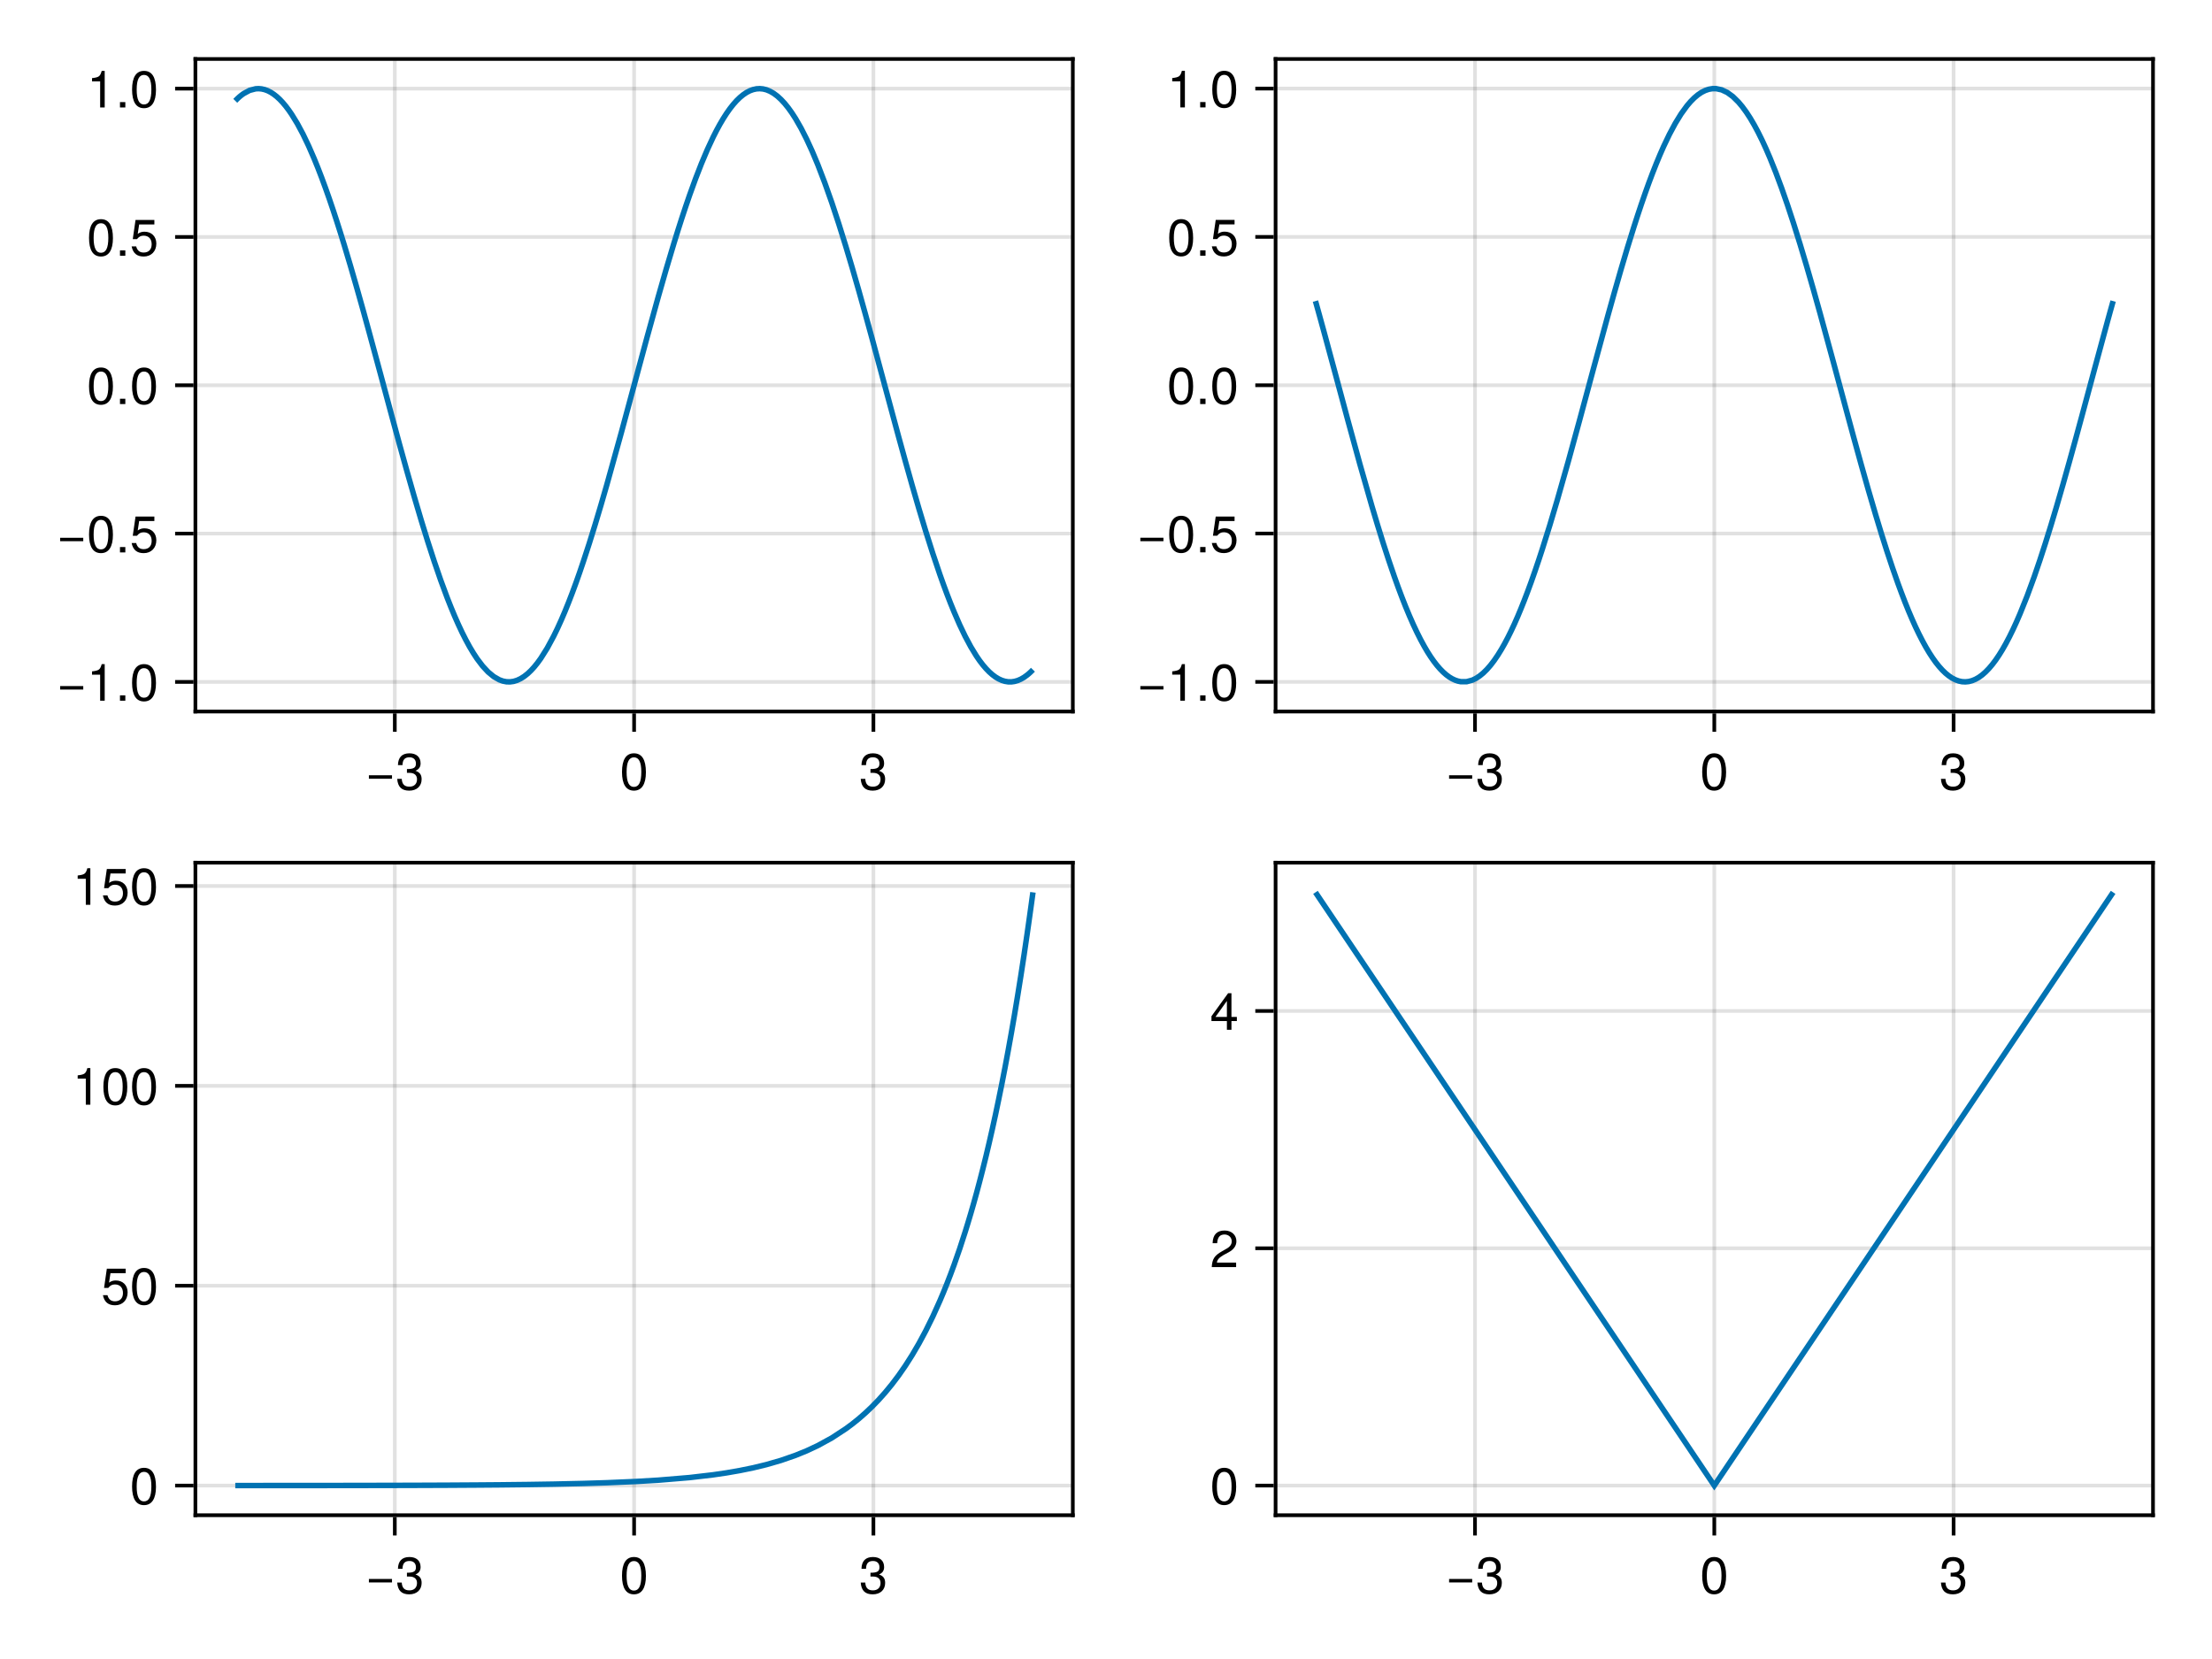 <?xml version="1.0" encoding="UTF-8"?>
<svg xmlns="http://www.w3.org/2000/svg" xmlns:xlink="http://www.w3.org/1999/xlink" width="600" height="450" viewBox="0 0 600 450">
<defs>
<g>
<g id="glyph-0-0-b403af60">
<path d="M 7.219 -3.031 C 7.219 -3.031 0.953 -3.031 0.953 -3.031 C 0.953 -3.031 0.953 -3.969 0.953 -3.969 C 0.953 -3.969 7.219 -3.969 7.219 -3.969 C 7.219 -3.969 7.219 -3.031 7.219 -3.031 Z M 7.219 -3.031 "/>
</g>
<g id="glyph-0-1-b403af60">
<path d="M 7.094 -4.781 C 7.094 -1.516 5.953 0.203 3.844 0.203 C 1.719 0.203 0.609 -1.516 0.609 -4.859 C 0.609 -8.188 1.703 -9.922 3.844 -9.922 C 6 -9.922 7.094 -8.219 7.094 -4.781 Z M 5.844 -4.891 C 5.844 -7.547 5.188 -8.828 3.844 -8.828 C 2.516 -8.828 1.859 -7.562 1.859 -4.844 C 1.859 -2.125 2.516 -0.812 3.828 -0.812 C 5.188 -0.812 5.844 -2.078 5.844 -4.891 Z M 5.844 -4.891 "/>
</g>
<g id="glyph-0-2-b403af60">
<path d="M 7.078 -2.891 C 7.078 -1.016 5.766 0.203 3.719 0.203 C 1.688 0.203 0.609 -0.781 0.453 -3 C 0.453 -3 1.688 -3 1.688 -3 C 1.766 -1.547 2.422 -0.875 3.766 -0.875 C 5.047 -0.875 5.828 -1.625 5.828 -2.875 C 5.828 -3.969 5.125 -4.625 3.766 -4.625 C 3.766 -4.625 3.094 -4.625 3.094 -4.625 C 3.094 -4.625 3.094 -5.656 3.094 -5.656 C 5.062 -5.656 5.531 -6.094 5.531 -7.156 C 5.531 -8.203 4.875 -8.844 3.781 -8.844 C 2.516 -8.844 1.922 -8.188 1.891 -6.719 C 1.891 -6.719 0.656 -6.719 0.656 -6.719 C 0.703 -8.828 1.766 -9.922 3.766 -9.922 C 5.656 -9.922 6.797 -8.906 6.797 -7.203 C 6.797 -6.203 6.328 -5.562 5.406 -5.188 C 6.594 -4.781 7.078 -4.094 7.078 -2.891 Z M 7.078 -2.891 "/>
</g>
<g id="glyph-0-3-b403af60">
<path d="M 7.188 -3.297 C 7.188 -1.188 5.781 0.203 3.781 0.203 C 2.016 0.203 0.891 -0.578 0.484 -2.547 C 0.484 -2.547 1.719 -2.547 1.719 -2.547 C 2.016 -1.422 2.672 -0.875 3.75 -0.875 C 5.094 -0.875 5.922 -1.688 5.922 -3.125 C 5.922 -4.594 5.078 -5.453 3.75 -5.453 C 2.984 -5.453 2.5 -5.203 1.938 -4.516 C 1.938 -4.516 0.797 -4.516 0.797 -4.516 C 0.797 -4.516 1.547 -9.719 1.547 -9.719 C 1.547 -9.719 6.656 -9.719 6.656 -9.719 C 6.656 -9.719 6.656 -8.5 6.656 -8.5 C 6.656 -8.5 2.531 -8.5 2.531 -8.5 C 2.531 -8.5 2.141 -5.938 2.141 -5.938 C 2.719 -6.359 3.281 -6.531 3.969 -6.531 C 5.875 -6.531 7.188 -5.25 7.188 -3.297 Z M 7.188 -3.297 "/>
</g>
<g id="glyph-0-4-b403af60">
<path d="M 7.281 -2.375 C 7.281 -2.375 5.812 -2.375 5.812 -2.375 C 5.812 -2.375 5.812 0 5.812 0 C 5.812 0 4.578 0 4.578 0 C 4.578 0 4.578 -2.375 4.578 -2.375 C 4.578 -2.375 0.391 -2.375 0.391 -2.375 C 0.391 -2.375 0.391 -3.688 0.391 -3.688 C 0.391 -3.688 4.906 -9.922 4.906 -9.922 C 4.906 -9.922 5.812 -9.922 5.812 -9.922 C 5.812 -9.922 5.812 -3.484 5.812 -3.484 C 5.812 -3.484 7.281 -3.484 7.281 -3.484 C 7.281 -3.484 7.281 -2.375 7.281 -2.375 Z M 4.578 -3.484 C 4.578 -3.484 4.578 -7.828 4.578 -7.828 C 4.578 -7.828 1.469 -3.484 1.469 -3.484 C 1.469 -3.484 4.578 -3.484 4.578 -3.484 Z M 4.578 -3.484 "/>
</g>
<g id="glyph-1-0-b403af60">
<path d="M 7.078 -2.891 C 7.078 -1.016 5.766 0.203 3.719 0.203 C 1.688 0.203 0.609 -0.781 0.453 -3 C 0.453 -3 1.688 -3 1.688 -3 C 1.766 -1.547 2.422 -0.875 3.766 -0.875 C 5.047 -0.875 5.828 -1.625 5.828 -2.875 C 5.828 -3.969 5.125 -4.625 3.766 -4.625 C 3.766 -4.625 3.094 -4.625 3.094 -4.625 C 3.094 -4.625 3.094 -5.656 3.094 -5.656 C 5.062 -5.656 5.531 -6.094 5.531 -7.156 C 5.531 -8.203 4.875 -8.844 3.781 -8.844 C 2.516 -8.844 1.922 -8.188 1.891 -6.719 C 1.891 -6.719 0.656 -6.719 0.656 -6.719 C 0.703 -8.828 1.766 -9.922 3.766 -9.922 C 5.656 -9.922 6.797 -8.906 6.797 -7.203 C 6.797 -6.203 6.328 -5.562 5.406 -5.188 C 6.594 -4.781 7.078 -4.094 7.078 -2.891 Z M 7.078 -2.891 "/>
</g>
<g id="glyph-2-0-b403af60">
<path d="M 7.219 -3.031 C 7.219 -3.031 0.953 -3.031 0.953 -3.031 C 0.953 -3.031 0.953 -3.969 0.953 -3.969 C 0.953 -3.969 7.219 -3.969 7.219 -3.969 C 7.219 -3.969 7.219 -3.031 7.219 -3.031 Z M 7.219 -3.031 "/>
</g>
<g id="glyph-3-0-b403af60">
<path d="M 4.859 0 C 4.859 0 3.625 0 3.625 0 C 3.625 0 3.625 -7.062 3.625 -7.062 C 3.625 -7.062 1.422 -7.062 1.422 -7.062 C 1.422 -7.062 1.422 -7.953 1.422 -7.953 C 3.328 -8.188 3.609 -8.406 4.047 -9.922 C 4.047 -9.922 4.859 -9.922 4.859 -9.922 C 4.859 -9.922 4.859 0 4.859 0 Z M 4.859 0 "/>
</g>
<g id="glyph-3-1-b403af60">
<path d="M 7.094 -4.781 C 7.094 -1.516 5.953 0.203 3.844 0.203 C 1.719 0.203 0.609 -1.516 0.609 -4.859 C 0.609 -8.188 1.703 -9.922 3.844 -9.922 C 6 -9.922 7.094 -8.219 7.094 -4.781 Z M 5.844 -4.891 C 5.844 -7.547 5.188 -8.828 3.844 -8.828 C 2.516 -8.828 1.859 -7.562 1.859 -4.844 C 1.859 -2.125 2.516 -0.812 3.828 -0.812 C 5.188 -0.812 5.844 -2.078 5.844 -4.891 Z M 5.844 -4.891 "/>
</g>
<g id="glyph-3-2-b403af60">
<path d="M 7.188 -3.297 C 7.188 -1.188 5.781 0.203 3.781 0.203 C 2.016 0.203 0.891 -0.578 0.484 -2.547 C 0.484 -2.547 1.719 -2.547 1.719 -2.547 C 2.016 -1.422 2.672 -0.875 3.75 -0.875 C 5.094 -0.875 5.922 -1.688 5.922 -3.125 C 5.922 -4.594 5.078 -5.453 3.75 -5.453 C 2.984 -5.453 2.5 -5.203 1.938 -4.516 C 1.938 -4.516 0.797 -4.516 0.797 -4.516 C 0.797 -4.516 1.547 -9.719 1.547 -9.719 C 1.547 -9.719 6.656 -9.719 6.656 -9.719 C 6.656 -9.719 6.656 -8.5 6.656 -8.5 C 6.656 -8.5 2.531 -8.5 2.531 -8.5 C 2.531 -8.5 2.141 -5.938 2.141 -5.938 C 2.719 -6.359 3.281 -6.531 3.969 -6.531 C 5.875 -6.531 7.188 -5.25 7.188 -3.297 Z M 7.188 -3.297 "/>
</g>
<g id="glyph-4-0-b403af60">
<path d="M 2.672 0 C 2.672 0 1.219 0 1.219 0 C 1.219 0 1.219 -1.453 1.219 -1.453 C 1.219 -1.453 2.672 -1.453 2.672 -1.453 C 2.672 -1.453 2.672 0 2.672 0 Z M 2.672 0 "/>
</g>
<g id="glyph-5-0-b403af60">
<path d="M 7.094 -4.781 C 7.094 -1.516 5.953 0.203 3.844 0.203 C 1.719 0.203 0.609 -1.516 0.609 -4.859 C 0.609 -8.188 1.703 -9.922 3.844 -9.922 C 6 -9.922 7.094 -8.219 7.094 -4.781 Z M 5.844 -4.891 C 5.844 -7.547 5.188 -8.828 3.844 -8.828 C 2.516 -8.828 1.859 -7.562 1.859 -4.844 C 1.859 -2.125 2.516 -0.812 3.828 -0.812 C 5.188 -0.812 5.844 -2.078 5.844 -4.891 Z M 5.844 -4.891 "/>
</g>
<g id="glyph-5-1-b403af60">
<path d="M 7.188 -3.297 C 7.188 -1.188 5.781 0.203 3.781 0.203 C 2.016 0.203 0.891 -0.578 0.484 -2.547 C 0.484 -2.547 1.719 -2.547 1.719 -2.547 C 2.016 -1.422 2.672 -0.875 3.75 -0.875 C 5.094 -0.875 5.922 -1.688 5.922 -3.125 C 5.922 -4.594 5.078 -5.453 3.75 -5.453 C 2.984 -5.453 2.5 -5.203 1.938 -4.516 C 1.938 -4.516 0.797 -4.516 0.797 -4.516 C 0.797 -4.516 1.547 -9.719 1.547 -9.719 C 1.547 -9.719 6.656 -9.719 6.656 -9.719 C 6.656 -9.719 6.656 -8.5 6.656 -8.5 C 6.656 -8.5 2.531 -8.5 2.531 -8.5 C 2.531 -8.5 2.141 -5.938 2.141 -5.938 C 2.719 -6.359 3.281 -6.531 3.969 -6.531 C 5.875 -6.531 7.188 -5.25 7.188 -3.297 Z M 7.188 -3.297 "/>
</g>
<g id="glyph-6-0-b403af60">
<path d="M 2.672 0 C 2.672 0 1.219 0 1.219 0 C 1.219 0 1.219 -1.453 1.219 -1.453 C 1.219 -1.453 2.672 -1.453 2.672 -1.453 C 2.672 -1.453 2.672 0 2.672 0 Z M 2.672 0 "/>
</g>
<g id="glyph-7-0-b403af60">
<path d="M 4.859 0 C 4.859 0 3.625 0 3.625 0 C 3.625 0 3.625 -7.062 3.625 -7.062 C 3.625 -7.062 1.422 -7.062 1.422 -7.062 C 1.422 -7.062 1.422 -7.953 1.422 -7.953 C 3.328 -8.188 3.609 -8.406 4.047 -9.922 C 4.047 -9.922 4.859 -9.922 4.859 -9.922 C 4.859 -9.922 4.859 0 4.859 0 Z M 4.859 0 "/>
</g>
<g id="glyph-7-1-b403af60">
<path d="M 7.094 -4.781 C 7.094 -1.516 5.953 0.203 3.844 0.203 C 1.719 0.203 0.609 -1.516 0.609 -4.859 C 0.609 -8.188 1.703 -9.922 3.844 -9.922 C 6 -9.922 7.094 -8.219 7.094 -4.781 Z M 5.844 -4.891 C 5.844 -7.547 5.188 -8.828 3.844 -8.828 C 2.516 -8.828 1.859 -7.562 1.859 -4.844 C 1.859 -2.125 2.516 -0.812 3.828 -0.812 C 5.188 -0.812 5.844 -2.078 5.844 -4.891 Z M 5.844 -4.891 "/>
</g>
<g id="glyph-8-0-b403af60">
<path d="M 2.672 0 C 2.672 0 1.219 0 1.219 0 C 1.219 0 1.219 -1.453 1.219 -1.453 C 1.219 -1.453 2.672 -1.453 2.672 -1.453 C 2.672 -1.453 2.672 0 2.672 0 Z M 2.672 0 "/>
</g>
<g id="glyph-9-0-b403af60">
<path d="M 7.219 -3.031 C 7.219 -3.031 0.953 -3.031 0.953 -3.031 C 0.953 -3.031 0.953 -3.969 0.953 -3.969 C 0.953 -3.969 7.219 -3.969 7.219 -3.969 C 7.219 -3.969 7.219 -3.031 7.219 -3.031 Z M 7.219 -3.031 "/>
</g>
<g id="glyph-9-1-b403af60">
<path d="M 7.094 -4.781 C 7.094 -1.516 5.953 0.203 3.844 0.203 C 1.719 0.203 0.609 -1.516 0.609 -4.859 C 0.609 -8.188 1.703 -9.922 3.844 -9.922 C 6 -9.922 7.094 -8.219 7.094 -4.781 Z M 5.844 -4.891 C 5.844 -7.547 5.188 -8.828 3.844 -8.828 C 2.516 -8.828 1.859 -7.562 1.859 -4.844 C 1.859 -2.125 2.516 -0.812 3.828 -0.812 C 5.188 -0.812 5.844 -2.078 5.844 -4.891 Z M 5.844 -4.891 "/>
</g>
<g id="glyph-9-2-b403af60">
<path d="M 4.859 0 C 4.859 0 3.625 0 3.625 0 C 3.625 0 3.625 -7.062 3.625 -7.062 C 3.625 -7.062 1.422 -7.062 1.422 -7.062 C 1.422 -7.062 1.422 -7.953 1.422 -7.953 C 3.328 -8.188 3.609 -8.406 4.047 -9.922 C 4.047 -9.922 4.859 -9.922 4.859 -9.922 C 4.859 -9.922 4.859 0 4.859 0 Z M 4.859 0 "/>
</g>
<g id="glyph-10-0-b403af60">
<path d="M 7.078 -2.891 C 7.078 -1.016 5.766 0.203 3.719 0.203 C 1.688 0.203 0.609 -0.781 0.453 -3 C 0.453 -3 1.688 -3 1.688 -3 C 1.766 -1.547 2.422 -0.875 3.766 -0.875 C 5.047 -0.875 5.828 -1.625 5.828 -2.875 C 5.828 -3.969 5.125 -4.625 3.766 -4.625 C 3.766 -4.625 3.094 -4.625 3.094 -4.625 C 3.094 -4.625 3.094 -5.656 3.094 -5.656 C 5.062 -5.656 5.531 -6.094 5.531 -7.156 C 5.531 -8.203 4.875 -8.844 3.781 -8.844 C 2.516 -8.844 1.922 -8.188 1.891 -6.719 C 1.891 -6.719 0.656 -6.719 0.656 -6.719 C 0.703 -8.828 1.766 -9.922 3.766 -9.922 C 5.656 -9.922 6.797 -8.906 6.797 -7.203 C 6.797 -6.203 6.328 -5.562 5.406 -5.188 C 6.594 -4.781 7.078 -4.094 7.078 -2.891 Z M 7.078 -2.891 "/>
</g>
<g id="glyph-10-1-b403af60">
<path d="M 7.219 -3.031 C 7.219 -3.031 0.953 -3.031 0.953 -3.031 C 0.953 -3.031 0.953 -3.969 0.953 -3.969 C 0.953 -3.969 7.219 -3.969 7.219 -3.969 C 7.219 -3.969 7.219 -3.031 7.219 -3.031 Z M 7.219 -3.031 "/>
</g>
<g id="glyph-10-2-b403af60">
<path d="M 2.672 0 C 2.672 0 1.219 0 1.219 0 C 1.219 0 1.219 -1.453 1.219 -1.453 C 1.219 -1.453 2.672 -1.453 2.672 -1.453 C 2.672 -1.453 2.672 0 2.672 0 Z M 2.672 0 "/>
</g>
<g id="glyph-11-0-b403af60">
<path d="M 7.219 -3.031 C 7.219 -3.031 0.953 -3.031 0.953 -3.031 C 0.953 -3.031 0.953 -3.969 0.953 -3.969 C 0.953 -3.969 7.219 -3.969 7.219 -3.969 C 7.219 -3.969 7.219 -3.031 7.219 -3.031 Z M 7.219 -3.031 "/>
</g>
<g id="glyph-11-1-b403af60">
<path d="M 2.672 0 C 2.672 0 1.219 0 1.219 0 C 1.219 0 1.219 -1.453 1.219 -1.453 C 1.219 -1.453 2.672 -1.453 2.672 -1.453 C 2.672 -1.453 2.672 0 2.672 0 Z M 2.672 0 "/>
</g>
<g id="glyph-12-0-b403af60">
<path d="M 7.094 -4.781 C 7.094 -1.516 5.953 0.203 3.844 0.203 C 1.719 0.203 0.609 -1.516 0.609 -4.859 C 0.609 -8.188 1.703 -9.922 3.844 -9.922 C 6 -9.922 7.094 -8.219 7.094 -4.781 Z M 5.844 -4.891 C 5.844 -7.547 5.188 -8.828 3.844 -8.828 C 2.516 -8.828 1.859 -7.562 1.859 -4.844 C 1.859 -2.125 2.516 -0.812 3.828 -0.812 C 5.188 -0.812 5.844 -2.078 5.844 -4.891 Z M 5.844 -4.891 "/>
</g>
<g id="glyph-13-0-b403af60">
<path d="M 7.188 -3.297 C 7.188 -1.188 5.781 0.203 3.781 0.203 C 2.016 0.203 0.891 -0.578 0.484 -2.547 C 0.484 -2.547 1.719 -2.547 1.719 -2.547 C 2.016 -1.422 2.672 -0.875 3.75 -0.875 C 5.094 -0.875 5.922 -1.688 5.922 -3.125 C 5.922 -4.594 5.078 -5.453 3.75 -5.453 C 2.984 -5.453 2.5 -5.203 1.938 -4.516 C 1.938 -4.516 0.797 -4.516 0.797 -4.516 C 0.797 -4.516 1.547 -9.719 1.547 -9.719 C 1.547 -9.719 6.656 -9.719 6.656 -9.719 C 6.656 -9.719 6.656 -8.5 6.656 -8.5 C 6.656 -8.5 2.531 -8.5 2.531 -8.5 C 2.531 -8.5 2.141 -5.938 2.141 -5.938 C 2.719 -6.359 3.281 -6.531 3.969 -6.531 C 5.875 -6.531 7.188 -5.25 7.188 -3.297 Z M 7.188 -3.297 "/>
</g>
<g id="glyph-14-0-b403af60">
<path d="M 7.094 -4.781 C 7.094 -1.516 5.953 0.203 3.844 0.203 C 1.719 0.203 0.609 -1.516 0.609 -4.859 C 0.609 -8.188 1.703 -9.922 3.844 -9.922 C 6 -9.922 7.094 -8.219 7.094 -4.781 Z M 5.844 -4.891 C 5.844 -7.547 5.188 -8.828 3.844 -8.828 C 2.516 -8.828 1.859 -7.562 1.859 -4.844 C 1.859 -2.125 2.516 -0.812 3.828 -0.812 C 5.188 -0.812 5.844 -2.078 5.844 -4.891 Z M 5.844 -4.891 "/>
</g>
<g id="glyph-15-0-b403af60">
<path d="M 2.672 0 C 2.672 0 1.219 0 1.219 0 C 1.219 0 1.219 -1.453 1.219 -1.453 C 1.219 -1.453 2.672 -1.453 2.672 -1.453 C 2.672 -1.453 2.672 0 2.672 0 Z M 2.672 0 "/>
</g>
<g id="glyph-16-0-b403af60">
<path d="M 7.094 -4.781 C 7.094 -1.516 5.953 0.203 3.844 0.203 C 1.719 0.203 0.609 -1.516 0.609 -4.859 C 0.609 -8.188 1.703 -9.922 3.844 -9.922 C 6 -9.922 7.094 -8.219 7.094 -4.781 Z M 5.844 -4.891 C 5.844 -7.547 5.188 -8.828 3.844 -8.828 C 2.516 -8.828 1.859 -7.562 1.859 -4.844 C 1.859 -2.125 2.516 -0.812 3.828 -0.812 C 5.188 -0.812 5.844 -2.078 5.844 -4.891 Z M 5.844 -4.891 "/>
</g>
<g id="glyph-17-0-b403af60">
<path d="M 4.859 0 C 4.859 0 3.625 0 3.625 0 C 3.625 0 3.625 -7.062 3.625 -7.062 C 3.625 -7.062 1.422 -7.062 1.422 -7.062 C 1.422 -7.062 1.422 -7.953 1.422 -7.953 C 3.328 -8.188 3.609 -8.406 4.047 -9.922 C 4.047 -9.922 4.859 -9.922 4.859 -9.922 C 4.859 -9.922 4.859 0 4.859 0 Z M 4.859 0 "/>
</g>
<g id="glyph-18-0-b403af60">
<path d="M 2.672 0 C 2.672 0 1.219 0 1.219 0 C 1.219 0 1.219 -1.453 1.219 -1.453 C 1.219 -1.453 2.672 -1.453 2.672 -1.453 C 2.672 -1.453 2.672 0 2.672 0 Z M 2.672 0 "/>
</g>
<g id="glyph-19-0-b403af60">
<path d="M 7.094 -4.781 C 7.094 -1.516 5.953 0.203 3.844 0.203 C 1.719 0.203 0.609 -1.516 0.609 -4.859 C 0.609 -8.188 1.703 -9.922 3.844 -9.922 C 6 -9.922 7.094 -8.219 7.094 -4.781 Z M 5.844 -4.891 C 5.844 -7.547 5.188 -8.828 3.844 -8.828 C 2.516 -8.828 1.859 -7.562 1.859 -4.844 C 1.859 -2.125 2.516 -0.812 3.828 -0.812 C 5.188 -0.812 5.844 -2.078 5.844 -4.891 Z M 5.844 -4.891 "/>
</g>
<g id="glyph-20-0-b403af60">
<path d="M 7.188 -3.297 C 7.188 -1.188 5.781 0.203 3.781 0.203 C 2.016 0.203 0.891 -0.578 0.484 -2.547 C 0.484 -2.547 1.719 -2.547 1.719 -2.547 C 2.016 -1.422 2.672 -0.875 3.75 -0.875 C 5.094 -0.875 5.922 -1.688 5.922 -3.125 C 5.922 -4.594 5.078 -5.453 3.75 -5.453 C 2.984 -5.453 2.5 -5.203 1.938 -4.516 C 1.938 -4.516 0.797 -4.516 0.797 -4.516 C 0.797 -4.516 1.547 -9.719 1.547 -9.719 C 1.547 -9.719 6.656 -9.719 6.656 -9.719 C 6.656 -9.719 6.656 -8.5 6.656 -8.5 C 6.656 -8.5 2.531 -8.5 2.531 -8.5 C 2.531 -8.5 2.141 -5.938 2.141 -5.938 C 2.719 -6.359 3.281 -6.531 3.969 -6.531 C 5.875 -6.531 7.188 -5.25 7.188 -3.297 Z M 7.188 -3.297 "/>
</g>
<g id="glyph-21-0-b403af60">
<path d="M 4.859 0 C 4.859 0 3.625 0 3.625 0 C 3.625 0 3.625 -7.062 3.625 -7.062 C 3.625 -7.062 1.422 -7.062 1.422 -7.062 C 1.422 -7.062 1.422 -7.953 1.422 -7.953 C 3.328 -8.188 3.609 -8.406 4.047 -9.922 C 4.047 -9.922 4.859 -9.922 4.859 -9.922 C 4.859 -9.922 4.859 0 4.859 0 Z M 4.859 0 "/>
</g>
<g id="glyph-21-1-b403af60">
<path d="M 7.094 -4.781 C 7.094 -1.516 5.953 0.203 3.844 0.203 C 1.719 0.203 0.609 -1.516 0.609 -4.859 C 0.609 -8.188 1.703 -9.922 3.844 -9.922 C 6 -9.922 7.094 -8.219 7.094 -4.781 Z M 5.844 -4.891 C 5.844 -7.547 5.188 -8.828 3.844 -8.828 C 2.516 -8.828 1.859 -7.562 1.859 -4.844 C 1.859 -2.125 2.516 -0.812 3.828 -0.812 C 5.188 -0.812 5.844 -2.078 5.844 -4.891 Z M 5.844 -4.891 "/>
</g>
<g id="glyph-22-0-b403af60">
<path d="M 7.094 -4.781 C 7.094 -1.516 5.953 0.203 3.844 0.203 C 1.719 0.203 0.609 -1.516 0.609 -4.859 C 0.609 -8.188 1.703 -9.922 3.844 -9.922 C 6 -9.922 7.094 -8.219 7.094 -4.781 Z M 5.844 -4.891 C 5.844 -7.547 5.188 -8.828 3.844 -8.828 C 2.516 -8.828 1.859 -7.562 1.859 -4.844 C 1.859 -2.125 2.516 -0.812 3.828 -0.812 C 5.188 -0.812 5.844 -2.078 5.844 -4.891 Z M 5.844 -4.891 "/>
</g>
<g id="glyph-22-1-b403af60">
<path d="M 7.188 -3.297 C 7.188 -1.188 5.781 0.203 3.781 0.203 C 2.016 0.203 0.891 -0.578 0.484 -2.547 C 0.484 -2.547 1.719 -2.547 1.719 -2.547 C 2.016 -1.422 2.672 -0.875 3.75 -0.875 C 5.094 -0.875 5.922 -1.688 5.922 -3.125 C 5.922 -4.594 5.078 -5.453 3.75 -5.453 C 2.984 -5.453 2.5 -5.203 1.938 -4.516 C 1.938 -4.516 0.797 -4.516 0.797 -4.516 C 0.797 -4.516 1.547 -9.719 1.547 -9.719 C 1.547 -9.719 6.656 -9.719 6.656 -9.719 C 6.656 -9.719 6.656 -8.5 6.656 -8.5 C 6.656 -8.5 2.531 -8.5 2.531 -8.5 C 2.531 -8.5 2.141 -5.938 2.141 -5.938 C 2.719 -6.359 3.281 -6.531 3.969 -6.531 C 5.875 -6.531 7.188 -5.25 7.188 -3.297 Z M 7.188 -3.297 "/>
</g>
<g id="glyph-23-0-b403af60">
<path d="M 7.156 -7.016 C 7.156 -5.797 6.438 -4.766 5.047 -4.016 C 5.047 -4.016 3.656 -3.266 3.656 -3.266 C 2.438 -2.547 1.984 -2.031 1.859 -1.219 C 1.859 -1.219 7.078 -1.219 7.078 -1.219 C 7.078 -1.219 7.078 0 7.078 0 C 7.078 0 0.469 0 0.469 0 C 0.594 -2.188 1.188 -3.125 3.266 -4.297 C 3.266 -4.297 4.547 -5.031 4.547 -5.031 C 5.438 -5.531 5.891 -6.203 5.891 -6.984 C 5.891 -8.047 5.047 -8.844 3.938 -8.844 C 2.719 -8.844 2.031 -8.141 1.938 -6.484 C 1.938 -6.484 0.703 -6.484 0.703 -6.484 C 0.766 -8.891 1.953 -9.922 3.969 -9.922 C 5.859 -9.922 7.156 -8.688 7.156 -7.016 Z M 7.156 -7.016 "/>
</g>
</g>
</defs>
<rect x="-60" y="-45" width="720" height="540" fill="rgb(100%, 100%, 100%)" fill-opacity="1"/>
<path fill-rule="nonzero" fill="rgb(100%, 100%, 100%)" fill-opacity="1" d="M 53 193 L 291 193 L 291 16 L 53 16 Z M 53 193 "/>
<path fill-rule="nonzero" fill="rgb(100%, 100%, 100%)" fill-opacity="1" d="M 346 193 L 584 193 L 584 16 L 346 16 Z M 346 193 "/>
<path fill-rule="nonzero" fill="rgb(100%, 100%, 100%)" fill-opacity="1" d="M 53 411 L 291 411 L 291 234 L 53 234 Z M 53 411 "/>
<path fill-rule="nonzero" fill="rgb(100%, 100%, 100%)" fill-opacity="1" d="M 346 411 L 584 411 L 584 234 L 346 234 Z M 346 411 "/>
<path fill="none" stroke-width="1" stroke-linecap="butt" stroke-linejoin="miter" stroke="rgb(0%, 0%, 0%)" stroke-opacity="0.12" stroke-miterlimit="1.155" d="M 107.09 193 L 107.09 16 "/>
<path fill="none" stroke-width="1" stroke-linecap="butt" stroke-linejoin="miter" stroke="rgb(0%, 0%, 0%)" stroke-opacity="0.12" stroke-miterlimit="1.155" d="M 172 193 L 172 16 "/>
<path fill="none" stroke-width="1" stroke-linecap="butt" stroke-linejoin="miter" stroke="rgb(0%, 0%, 0%)" stroke-opacity="0.12" stroke-miterlimit="1.155" d="M 236.91 193 L 236.91 16 "/>
<path fill="none" stroke-width="1" stroke-linecap="butt" stroke-linejoin="miter" stroke="rgb(0%, 0%, 0%)" stroke-opacity="0.12" stroke-miterlimit="1.155" d="M 53 184.965 L 291 184.965 "/>
<path fill="none" stroke-width="1" stroke-linecap="butt" stroke-linejoin="miter" stroke="rgb(0%, 0%, 0%)" stroke-opacity="0.12" stroke-miterlimit="1.155" d="M 53 144.734 L 291 144.734 "/>
<path fill="none" stroke-width="1" stroke-linecap="butt" stroke-linejoin="miter" stroke="rgb(0%, 0%, 0%)" stroke-opacity="0.12" stroke-miterlimit="1.155" d="M 53 104.504 L 291 104.504 "/>
<path fill="none" stroke-width="1" stroke-linecap="butt" stroke-linejoin="miter" stroke="rgb(0%, 0%, 0%)" stroke-opacity="0.12" stroke-miterlimit="1.155" d="M 53 64.273 L 291 64.273 "/>
<path fill="none" stroke-width="1" stroke-linecap="butt" stroke-linejoin="miter" stroke="rgb(0%, 0%, 0%)" stroke-opacity="0.12" stroke-miterlimit="1.155" d="M 53 24.043 L 291 24.043 "/>
<path fill="none" stroke-width="1" stroke-linecap="butt" stroke-linejoin="miter" stroke="rgb(0%, 0%, 0%)" stroke-opacity="0.12" stroke-miterlimit="1.155" d="M 400.09 193 L 400.09 16 "/>
<path fill="none" stroke-width="1" stroke-linecap="butt" stroke-linejoin="miter" stroke="rgb(0%, 0%, 0%)" stroke-opacity="0.12" stroke-miterlimit="1.155" d="M 465 193 L 465 16 "/>
<path fill="none" stroke-width="1" stroke-linecap="butt" stroke-linejoin="miter" stroke="rgb(0%, 0%, 0%)" stroke-opacity="0.12" stroke-miterlimit="1.155" d="M 529.91 193 L 529.91 16 "/>
<path fill="none" stroke-width="1" stroke-linecap="butt" stroke-linejoin="miter" stroke="rgb(0%, 0%, 0%)" stroke-opacity="0.12" stroke-miterlimit="1.155" d="M 346 184.957 L 584 184.957 "/>
<path fill="none" stroke-width="1" stroke-linecap="butt" stroke-linejoin="miter" stroke="rgb(0%, 0%, 0%)" stroke-opacity="0.12" stroke-miterlimit="1.155" d="M 346 144.723 L 584 144.723 "/>
<path fill="none" stroke-width="1" stroke-linecap="butt" stroke-linejoin="miter" stroke="rgb(0%, 0%, 0%)" stroke-opacity="0.12" stroke-miterlimit="1.155" d="M 346 104.492 L 584 104.492 "/>
<path fill="none" stroke-width="1" stroke-linecap="butt" stroke-linejoin="miter" stroke="rgb(0%, 0%, 0%)" stroke-opacity="0.12" stroke-miterlimit="1.155" d="M 346 64.258 L 584 64.258 "/>
<path fill="none" stroke-width="1" stroke-linecap="butt" stroke-linejoin="miter" stroke="rgb(0%, 0%, 0%)" stroke-opacity="0.12" stroke-miterlimit="1.155" d="M 346 24.023 L 584 24.023 "/>
<path fill="none" stroke-width="1" stroke-linecap="butt" stroke-linejoin="miter" stroke="rgb(0%, 0%, 0%)" stroke-opacity="0.12" stroke-miterlimit="1.155" d="M 107.09 411 L 107.09 234 "/>
<path fill="none" stroke-width="1" stroke-linecap="butt" stroke-linejoin="miter" stroke="rgb(0%, 0%, 0%)" stroke-opacity="0.12" stroke-miterlimit="1.155" d="M 172 411 L 172 234 "/>
<path fill="none" stroke-width="1" stroke-linecap="butt" stroke-linejoin="miter" stroke="rgb(0%, 0%, 0%)" stroke-opacity="0.12" stroke-miterlimit="1.155" d="M 236.91 411 L 236.91 234 "/>
<path fill="none" stroke-width="1" stroke-linecap="butt" stroke-linejoin="miter" stroke="rgb(0%, 0%, 0%)" stroke-opacity="0.12" stroke-miterlimit="1.155" d="M 53 402.961 L 291 402.961 "/>
<path fill="none" stroke-width="1" stroke-linecap="butt" stroke-linejoin="miter" stroke="rgb(0%, 0%, 0%)" stroke-opacity="0.12" stroke-miterlimit="1.155" d="M 53 348.75 L 291 348.75 "/>
<path fill="none" stroke-width="1" stroke-linecap="butt" stroke-linejoin="miter" stroke="rgb(0%, 0%, 0%)" stroke-opacity="0.12" stroke-miterlimit="1.155" d="M 53 294.539 L 291 294.539 "/>
<path fill="none" stroke-width="1" stroke-linecap="butt" stroke-linejoin="miter" stroke="rgb(0%, 0%, 0%)" stroke-opacity="0.12" stroke-miterlimit="1.155" d="M 53 240.324 L 291 240.324 "/>
<path fill="none" stroke-width="1" stroke-linecap="butt" stroke-linejoin="miter" stroke="rgb(0%, 0%, 0%)" stroke-opacity="0.12" stroke-miterlimit="1.155" d="M 400.09 411 L 400.09 234 "/>
<path fill="none" stroke-width="1" stroke-linecap="butt" stroke-linejoin="miter" stroke="rgb(0%, 0%, 0%)" stroke-opacity="0.12" stroke-miterlimit="1.155" d="M 465 411 L 465 234 "/>
<path fill="none" stroke-width="1" stroke-linecap="butt" stroke-linejoin="miter" stroke="rgb(0%, 0%, 0%)" stroke-opacity="0.12" stroke-miterlimit="1.155" d="M 529.91 411 L 529.91 234 "/>
<path fill="none" stroke-width="1" stroke-linecap="butt" stroke-linejoin="miter" stroke="rgb(0%, 0%, 0%)" stroke-opacity="0.12" stroke-miterlimit="1.155" d="M 346 402.961 L 584 402.961 "/>
<path fill="none" stroke-width="1" stroke-linecap="butt" stroke-linejoin="miter" stroke="rgb(0%, 0%, 0%)" stroke-opacity="0.12" stroke-miterlimit="1.155" d="M 346 338.594 L 584 338.594 "/>
<path fill="none" stroke-width="1" stroke-linecap="butt" stroke-linejoin="miter" stroke="rgb(0%, 0%, 0%)" stroke-opacity="0.12" stroke-miterlimit="1.155" d="M 346 274.227 L 584 274.227 "/>
<g fill="rgb(0%, 0%, 0%)" fill-opacity="1">
<use xlink:href="#glyph-0-0-b403af60" x="99.111" y="214.258"/>
</g>
<g fill="rgb(0%, 0%, 0%)" fill-opacity="1">
<use xlink:href="#glyph-1-0-b403af60" x="107.287" y="214.258"/>
</g>
<g fill="rgb(0%, 0%, 0%)" fill-opacity="1">
<use xlink:href="#glyph-0-1-b403af60" x="168.108" y="214.258"/>
</g>
<g fill="rgb(0%, 0%, 0%)" fill-opacity="1">
<use xlink:href="#glyph-0-2-b403af60" x="233.017" y="214.258"/>
</g>
<g fill="rgb(0%, 0%, 0%)" fill-opacity="1">
<use xlink:href="#glyph-2-0-b403af60" x="15.364" y="190.066"/>
</g>
<g fill="rgb(0%, 0%, 0%)" fill-opacity="1">
<use xlink:href="#glyph-3-0-b403af60" x="23.54" y="190.066"/>
</g>
<g fill="rgb(0%, 0%, 0%)" fill-opacity="1">
<use xlink:href="#glyph-4-0-b403af60" x="31.324" y="190.066"/>
</g>
<g fill="rgb(0%, 0%, 0%)" fill-opacity="1">
<use xlink:href="#glyph-3-1-b403af60" x="35.216" y="190.066"/>
</g>
<g fill="rgb(0%, 0%, 0%)" fill-opacity="1">
<use xlink:href="#glyph-2-0-b403af60" x="15.364" y="149.836"/>
</g>
<g fill="rgb(0%, 0%, 0%)" fill-opacity="1">
<use xlink:href="#glyph-3-1-b403af60" x="23.54" y="149.836"/>
</g>
<g fill="rgb(0%, 0%, 0%)" fill-opacity="1">
<use xlink:href="#glyph-4-0-b403af60" x="31.324" y="149.836"/>
</g>
<g fill="rgb(0%, 0%, 0%)" fill-opacity="1">
<use xlink:href="#glyph-3-2-b403af60" x="35.216" y="149.836"/>
</g>
<g fill="rgb(0%, 0%, 0%)" fill-opacity="1">
<use xlink:href="#glyph-3-1-b403af60" x="23.54" y="109.607"/>
</g>
<g fill="rgb(0%, 0%, 0%)" fill-opacity="1">
<use xlink:href="#glyph-4-0-b403af60" x="31.324" y="109.607"/>
</g>
<g fill="rgb(0%, 0%, 0%)" fill-opacity="1">
<use xlink:href="#glyph-3-1-b403af60" x="35.216" y="109.607"/>
</g>
<g fill="rgb(0%, 0%, 0%)" fill-opacity="1">
<use xlink:href="#glyph-5-0-b403af60" x="23.54" y="69.377"/>
</g>
<g fill="rgb(0%, 0%, 0%)" fill-opacity="1">
<use xlink:href="#glyph-6-0-b403af60" x="31.324" y="69.377"/>
</g>
<g fill="rgb(0%, 0%, 0%)" fill-opacity="1">
<use xlink:href="#glyph-5-1-b403af60" x="35.216" y="69.377"/>
</g>
<g fill="rgb(0%, 0%, 0%)" fill-opacity="1">
<use xlink:href="#glyph-7-0-b403af60" x="23.54" y="29.148"/>
</g>
<g fill="rgb(0%, 0%, 0%)" fill-opacity="1">
<use xlink:href="#glyph-8-0-b403af60" x="31.324" y="29.148"/>
</g>
<g fill="rgb(0%, 0%, 0%)" fill-opacity="1">
<use xlink:href="#glyph-7-1-b403af60" x="35.216" y="29.148"/>
</g>
<path fill="none" stroke-width="1.5" stroke-linecap="butt" stroke-linejoin="miter" stroke="rgb(0%, 44.706%, 69.804%)" stroke-opacity="1" stroke-miterlimit="2" d="M 63.816 27.348 L 64.375 26.785 L 64.934 26.273 L 65.492 25.816 L 66.051 25.41 L 67.688 24.52 L 69.324 24.09 L 70.141 24.047 L 70.957 24.117 L 71.777 24.305 L 72.594 24.605 L 73.41 25.02 L 74.227 25.547 L 75.047 26.188 L 75.863 26.941 L 76.68 27.805 L 77.5 28.777 L 78.316 29.859 L 79.133 31.047 L 80.656 33.535 L 82.176 36.375 L 83.699 39.551 L 85.219 43.047 L 86.238 45.562 L 87.258 48.207 L 88.277 50.977 L 89.301 53.867 L 90.32 56.867 L 91.34 59.977 L 92.359 63.184 L 93.379 66.48 L 95.062 72.113 L 96.746 77.941 L 98.434 83.93 L 100.117 90.047 L 103.254 101.621 L 106.387 113.258 L 108.352 120.484 L 110.32 127.578 L 112.289 134.48 L 114.254 141.137 L 116.02 146.852 L 117.785 152.281 L 119.547 157.398 L 121.312 162.16 L 122.324 164.715 L 123.332 167.141 L 124.344 169.43 L 125.352 171.574 L 126.363 173.574 L 127.371 175.426 L 128.383 177.121 L 129.391 178.66 L 130.902 180.656 L 132.41 182.281 L 133.922 183.527 L 135.43 184.391 L 136.398 184.738 L 137.363 184.926 L 138.328 184.953 L 139.293 184.824 L 140.258 184.531 L 141.223 184.078 L 142.191 183.469 L 143.156 182.703 L 144.035 181.867 L 144.918 180.902 L 145.797 179.812 L 146.68 178.594 L 148.441 175.797 L 150.203 172.523 L 151.207 170.461 L 152.211 168.254 L 153.215 165.91 L 154.215 163.438 L 155.219 160.836 L 156.223 158.113 L 157.227 155.273 L 158.227 152.328 L 159.82 147.449 L 161.41 142.336 L 163 137.02 L 164.59 131.527 L 168.539 117.316 L 172.492 102.68 L 175.516 91.484 L 178.543 80.543 L 180.676 73.102 L 182.809 65.961 L 183.875 62.527 L 184.941 59.195 L 186.008 55.977 L 187.074 52.871 L 188.668 48.473 L 190.262 44.375 L 191.855 40.602 L 193.449 37.176 L 194.355 35.391 L 195.262 33.727 L 196.168 32.188 L 197.074 30.773 L 197.98 29.488 L 198.887 28.336 L 199.793 27.316 L 200.699 26.434 L 201.598 25.695 L 202.496 25.09 L 203.395 24.621 L 204.293 24.293 L 205.188 24.098 L 206.086 24.047 L 206.984 24.129 L 207.883 24.352 L 208.867 24.758 L 209.855 25.328 L 210.844 26.062 L 211.832 26.965 L 212.82 28.023 L 213.805 29.242 L 214.793 30.621 L 215.781 32.148 L 217.289 34.777 L 218.797 37.746 L 220.309 41.035 L 221.816 44.633 L 223.719 49.59 L 225.625 54.969 L 227.527 60.734 L 229.43 66.836 L 231.191 72.738 L 232.953 78.852 L 234.711 85.137 L 236.473 91.547 L 240.105 104.996 L 243.738 118.434 L 245.578 125.113 L 247.418 131.648 L 249.258 137.984 L 251.098 144.082 L 253.02 150.141 L 254.941 155.84 L 255.902 158.539 L 256.863 161.133 L 257.824 163.613 L 258.789 165.98 L 260.301 169.457 L 261.816 172.617 L 263.328 175.445 L 264.844 177.926 L 265.703 179.18 L 266.566 180.312 L 267.43 181.328 L 268.289 182.219 L 269.152 182.984 L 270.016 183.629 L 270.875 184.148 L 271.738 184.539 L 272.602 184.805 L 273.461 184.941 L 274.324 184.953 L 275.188 184.832 L 276.047 184.59 L 276.91 184.215 L 277.773 183.715 L 278.633 183.09 L 279.02 182.77 L 279.406 182.426 L 279.797 182.055 L 280.184 181.656 "/>
<g fill="rgb(0%, 0%, 0%)" fill-opacity="1">
<use xlink:href="#glyph-9-0-b403af60" x="392.111" y="214.258"/>
</g>
<g fill="rgb(0%, 0%, 0%)" fill-opacity="1">
<use xlink:href="#glyph-10-0-b403af60" x="400.287" y="214.258"/>
</g>
<g fill="rgb(0%, 0%, 0%)" fill-opacity="1">
<use xlink:href="#glyph-9-1-b403af60" x="461.108" y="214.258"/>
</g>
<g fill="rgb(0%, 0%, 0%)" fill-opacity="1">
<use xlink:href="#glyph-0-2-b403af60" x="526.017" y="214.258"/>
</g>
<g fill="rgb(0%, 0%, 0%)" fill-opacity="1">
<use xlink:href="#glyph-10-1-b403af60" x="308.364" y="190.059"/>
</g>
<g fill="rgb(0%, 0%, 0%)" fill-opacity="1">
<use xlink:href="#glyph-9-2-b403af60" x="316.54" y="190.059"/>
</g>
<g fill="rgb(0%, 0%, 0%)" fill-opacity="1">
<use xlink:href="#glyph-10-2-b403af60" x="324.324" y="190.059"/>
</g>
<g fill="rgb(0%, 0%, 0%)" fill-opacity="1">
<use xlink:href="#glyph-0-1-b403af60" x="328.216" y="190.059"/>
</g>
<g fill="rgb(0%, 0%, 0%)" fill-opacity="1">
<use xlink:href="#glyph-11-0-b403af60" x="308.364" y="149.826"/>
</g>
<g fill="rgb(0%, 0%, 0%)" fill-opacity="1">
<use xlink:href="#glyph-12-0-b403af60" x="316.54" y="149.826"/>
</g>
<g fill="rgb(0%, 0%, 0%)" fill-opacity="1">
<use xlink:href="#glyph-11-1-b403af60" x="324.324" y="149.826"/>
</g>
<g fill="rgb(0%, 0%, 0%)" fill-opacity="1">
<use xlink:href="#glyph-13-0-b403af60" x="328.216" y="149.826"/>
</g>
<g fill="rgb(0%, 0%, 0%)" fill-opacity="1">
<use xlink:href="#glyph-14-0-b403af60" x="316.54" y="109.593"/>
</g>
<g fill="rgb(0%, 0%, 0%)" fill-opacity="1">
<use xlink:href="#glyph-15-0-b403af60" x="324.324" y="109.593"/>
</g>
<g fill="rgb(0%, 0%, 0%)" fill-opacity="1">
<use xlink:href="#glyph-16-0-b403af60" x="328.216" y="109.593"/>
</g>
<g fill="rgb(0%, 0%, 0%)" fill-opacity="1">
<use xlink:href="#glyph-9-1-b403af60" x="316.54" y="69.361"/>
</g>
<g fill="rgb(0%, 0%, 0%)" fill-opacity="1">
<use xlink:href="#glyph-10-2-b403af60" x="324.324" y="69.361"/>
</g>
<g fill="rgb(0%, 0%, 0%)" fill-opacity="1">
<use xlink:href="#glyph-0-3-b403af60" x="328.216" y="69.361"/>
</g>
<g fill="rgb(0%, 0%, 0%)" fill-opacity="1">
<use xlink:href="#glyph-17-0-b403af60" x="316.54" y="29.128"/>
</g>
<g fill="rgb(0%, 0%, 0%)" fill-opacity="1">
<use xlink:href="#glyph-18-0-b403af60" x="324.324" y="29.128"/>
</g>
<g fill="rgb(0%, 0%, 0%)" fill-opacity="1">
<use xlink:href="#glyph-19-0-b403af60" x="328.216" y="29.128"/>
</g>
<path fill="none" stroke-width="1.5" stroke-linecap="butt" stroke-linejoin="miter" stroke="rgb(0%, 44.706%, 69.804%)" stroke-opacity="1" stroke-miterlimit="2" d="M 356.816 81.664 L 357.375 83.664 L 357.934 85.676 L 358.492 87.703 L 359.051 89.738 L 362.324 101.82 L 365.594 113.961 L 368.863 125.883 L 372.133 137.32 L 373.656 142.402 L 375.176 147.297 L 376.699 151.977 L 378.219 156.422 L 379.238 159.262 L 380.258 161.977 L 381.277 164.566 L 382.301 167.023 L 383.32 169.34 L 384.34 171.512 L 385.359 173.535 L 386.379 175.402 L 387.219 176.832 L 388.062 178.148 L 388.906 179.352 L 389.746 180.445 L 390.59 181.422 L 391.434 182.281 L 392.277 183.023 L 393.117 183.645 L 393.902 184.117 L 394.684 184.484 L 395.469 184.746 L 396.254 184.906 L 397.82 184.902 L 399.387 184.477 L 400.371 183.996 L 401.352 183.352 L 402.336 182.547 L 403.32 181.578 L 404.305 180.449 L 405.289 179.164 L 406.27 177.723 L 407.254 176.133 L 408.137 174.578 L 409.02 172.91 L 409.902 171.125 L 410.785 169.234 L 411.668 167.23 L 412.547 165.125 L 413.43 162.918 L 414.312 160.613 L 415.324 157.863 L 416.332 154.996 L 417.344 152.016 L 418.352 148.938 L 420.371 142.488 L 422.391 135.711 L 425.41 125.094 L 428.43 114.074 L 432.293 99.734 L 436.156 85.551 L 437.918 79.25 L 439.68 73.117 L 441.441 67.191 L 443.203 61.512 L 444.207 58.406 L 445.211 55.398 L 446.215 52.5 L 447.215 49.707 L 448.219 47.035 L 449.223 44.488 L 450.227 42.066 L 451.227 39.781 L 452.82 36.445 L 454.41 33.477 L 456 30.887 L 457.59 28.699 L 458.578 27.543 L 459.562 26.551 L 460.551 25.719 L 461.539 25.051 L 462.527 24.551 L 463.516 24.215 L 464.504 24.047 L 465.492 24.047 L 467.004 24.371 L 468.516 25.086 L 470.031 26.188 L 471.543 27.676 L 472.609 28.949 L 473.676 30.406 L 474.742 32.043 L 475.809 33.859 L 476.875 35.844 L 477.941 37.996 L 479.008 40.309 L 480.074 42.777 L 481.668 46.746 L 483.262 51.027 L 484.855 55.598 L 486.449 60.434 L 488.262 66.223 L 490.074 72.281 L 491.887 78.562 L 493.699 85.027 L 497.293 98.191 L 500.883 111.531 L 502.855 118.809 L 504.832 125.965 L 506.805 132.945 L 508.781 139.688 L 510.289 144.645 L 511.797 149.402 L 513.309 153.945 L 514.816 158.246 L 515.77 160.828 L 516.719 163.301 L 517.672 165.66 L 518.625 167.898 L 519.574 170.016 L 520.527 172.008 L 521.48 173.867 L 522.43 175.594 L 523.312 177.066 L 524.191 178.418 L 525.07 179.652 L 525.953 180.758 L 526.832 181.738 L 527.711 182.59 L 528.594 183.312 L 529.473 183.906 L 530.383 184.379 L 531.289 184.711 L 532.199 184.906 L 533.105 184.953 L 534.012 184.863 L 534.922 184.629 L 535.828 184.254 L 536.738 183.742 L 537.656 183.078 L 538.578 182.27 L 539.496 181.324 L 540.418 180.238 L 541.34 179.016 L 542.258 177.656 L 543.18 176.168 L 544.098 174.547 L 545.059 172.723 L 546.02 170.762 L 546.98 168.668 L 547.941 166.449 L 549.863 161.652 L 551.789 156.402 L 553.301 151.977 L 554.816 147.32 L 556.328 142.453 L 557.844 137.398 L 559.566 131.449 L 561.289 125.328 L 563.016 119.078 L 564.738 112.734 L 568.188 99.926 L 571.633 87.238 L 572.02 85.836 L 572.406 84.438 L 572.797 83.047 L 573.184 81.664 "/>
<g fill="rgb(0%, 0%, 0%)" fill-opacity="1">
<use xlink:href="#glyph-0-0-b403af60" x="99.111" y="432.258"/>
</g>
<g fill="rgb(0%, 0%, 0%)" fill-opacity="1">
<use xlink:href="#glyph-1-0-b403af60" x="107.287" y="432.258"/>
</g>
<g fill="rgb(0%, 0%, 0%)" fill-opacity="1">
<use xlink:href="#glyph-0-1-b403af60" x="168.108" y="432.258"/>
</g>
<g fill="rgb(0%, 0%, 0%)" fill-opacity="1">
<use xlink:href="#glyph-0-2-b403af60" x="233.017" y="432.258"/>
</g>
<g fill="rgb(0%, 0%, 0%)" fill-opacity="1">
<use xlink:href="#glyph-3-1-b403af60" x="35.216" y="408.065"/>
</g>
<g fill="rgb(0%, 0%, 0%)" fill-opacity="1">
<use xlink:href="#glyph-20-0-b403af60" x="27.432" y="353.853"/>
</g>
<g fill="rgb(0%, 0%, 0%)" fill-opacity="1">
<use xlink:href="#glyph-3-1-b403af60" x="35.216" y="353.853"/>
</g>
<g fill="rgb(0%, 0%, 0%)" fill-opacity="1">
<use xlink:href="#glyph-21-0-b403af60" x="19.648" y="299.64"/>
</g>
<g fill="rgb(0%, 0%, 0%)" fill-opacity="1">
<use xlink:href="#glyph-22-0-b403af60" x="27.432" y="299.64"/>
</g>
<g fill="rgb(0%, 0%, 0%)" fill-opacity="1">
<use xlink:href="#glyph-21-1-b403af60" x="35.216" y="299.64"/>
</g>
<g fill="rgb(0%, 0%, 0%)" fill-opacity="1">
<use xlink:href="#glyph-21-0-b403af60" x="19.648" y="245.428"/>
</g>
<g fill="rgb(0%, 0%, 0%)" fill-opacity="1">
<use xlink:href="#glyph-22-1-b403af60" x="27.432" y="245.428"/>
</g>
<g fill="rgb(0%, 0%, 0%)" fill-opacity="1">
<use xlink:href="#glyph-21-1-b403af60" x="35.216" y="245.428"/>
</g>
<path fill="none" stroke-width="1.5" stroke-linecap="butt" stroke-linejoin="miter" stroke="rgb(0%, 44.706%, 69.804%)" stroke-opacity="1" stroke-miterlimit="2" d="M 63.816 402.953 L 66.051 402.953 L 79.133 402.945 L 85.219 402.941 L 93.379 402.934 L 100.117 402.922 L 106.387 402.91 L 114.254 402.887 L 121.312 402.859 L 129.391 402.809 L 135.43 402.762 L 143.156 402.676 L 150.203 402.566 L 158.227 402.387 L 164.59 402.191 L 172.492 401.852 L 178.543 401.496 L 187.074 400.785 L 193.449 400.039 L 197.074 399.508 L 200.699 398.875 L 204.293 398.141 L 207.883 397.27 L 211.832 396.129 L 215.781 394.758 L 218.797 393.531 L 221.816 392.121 L 225.625 390.035 L 229.43 387.547 L 231.191 386.242 L 232.953 384.824 L 234.711 383.285 L 236.473 381.617 L 238.289 379.75 L 240.105 377.719 L 241.922 375.508 L 243.738 373.105 L 245.578 370.453 L 247.418 367.566 L 249.258 364.422 L 251.098 361 L 253.02 357.102 L 254.941 352.844 L 255.902 350.566 L 256.863 348.188 L 257.824 345.699 L 258.789 343.098 L 260.301 338.762 L 261.816 334.105 L 262.57 331.656 L 263.328 329.117 L 264.086 326.488 L 264.844 323.766 L 265.703 320.547 L 266.566 317.195 L 267.43 313.711 L 268.289 310.082 L 269.152 306.309 L 270.016 302.379 L 270.875 298.289 L 271.738 294.035 L 272.602 289.609 L 273.461 285.004 L 274.324 280.207 L 275.188 275.219 L 276.047 270.027 L 276.91 264.625 L 277.773 259.004 L 278.633 253.152 L 279.02 250.449 L 279.406 247.699 L 279.797 244.898 L 280.184 242.047 "/>
<g fill="rgb(0%, 0%, 0%)" fill-opacity="1">
<use xlink:href="#glyph-9-0-b403af60" x="392.111" y="432.258"/>
</g>
<g fill="rgb(0%, 0%, 0%)" fill-opacity="1">
<use xlink:href="#glyph-10-0-b403af60" x="400.287" y="432.258"/>
</g>
<g fill="rgb(0%, 0%, 0%)" fill-opacity="1">
<use xlink:href="#glyph-9-1-b403af60" x="461.108" y="432.258"/>
</g>
<g fill="rgb(0%, 0%, 0%)" fill-opacity="1">
<use xlink:href="#glyph-0-2-b403af60" x="526.017" y="432.258"/>
</g>
<g fill="rgb(0%, 0%, 0%)" fill-opacity="1">
<use xlink:href="#glyph-0-1-b403af60" x="328.216" y="408.062"/>
</g>
<g fill="rgb(0%, 0%, 0%)" fill-opacity="1">
<use xlink:href="#glyph-23-0-b403af60" x="328.216" y="343.697"/>
</g>
<g fill="rgb(0%, 0%, 0%)" fill-opacity="1">
<use xlink:href="#glyph-0-4-b403af60" x="328.216" y="279.331"/>
</g>
<path fill="none" stroke-width="1.5" stroke-linecap="butt" stroke-linejoin="miter" stroke="rgb(0%, 44.706%, 69.804%)" stroke-opacity="1" stroke-miterlimit="2" d="M 356.816 242.047 L 359.051 245.367 L 372.133 264.828 L 378.219 273.879 L 386.379 286.012 L 393.117 296.039 L 399.387 305.363 L 407.254 317.066 L 414.312 327.566 L 422.391 339.582 L 428.43 348.566 L 436.156 360.055 L 443.203 370.539 L 451.227 382.477 L 457.59 391.934 L 459.562 394.875 L 463.516 400.75 L 464.008 401.484 L 464.504 402.219 L 464.996 402.953 L 465.242 402.598 L 465.492 402.23 L 466.246 401.105 L 467.762 398.855 L 468.516 397.727 L 470.031 395.477 L 471.543 393.227 L 480.074 380.535 L 486.449 371.055 L 493.699 360.27 L 500.883 349.586 L 508.781 337.836 L 514.816 328.859 L 522.43 317.535 L 529.473 307.059 L 536.738 296.254 L 544.098 285.305 L 551.789 273.867 L 557.844 264.859 L 571.633 244.348 L 573.184 242.047 "/>
<path fill="none" stroke-width="1" stroke-linecap="butt" stroke-linejoin="miter" stroke="rgb(0%, 0%, 0%)" stroke-opacity="1" stroke-miterlimit="1.155" d="M 107.09 193.5 L 107.09 198.5 "/>
<path fill="none" stroke-width="1" stroke-linecap="butt" stroke-linejoin="miter" stroke="rgb(0%, 0%, 0%)" stroke-opacity="1" stroke-miterlimit="1.155" d="M 172 193.5 L 172 198.5 "/>
<path fill="none" stroke-width="1" stroke-linecap="butt" stroke-linejoin="miter" stroke="rgb(0%, 0%, 0%)" stroke-opacity="1" stroke-miterlimit="1.155" d="M 236.91 193.5 L 236.91 198.5 "/>
<path fill="none" stroke-width="1" stroke-linecap="butt" stroke-linejoin="miter" stroke="rgb(0%, 0%, 0%)" stroke-opacity="1" stroke-miterlimit="1.155" d="M 52.5 184.965 L 47.5 184.965 "/>
<path fill="none" stroke-width="1" stroke-linecap="butt" stroke-linejoin="miter" stroke="rgb(0%, 0%, 0%)" stroke-opacity="1" stroke-miterlimit="1.155" d="M 52.5 144.734 L 47.5 144.734 "/>
<path fill="none" stroke-width="1" stroke-linecap="butt" stroke-linejoin="miter" stroke="rgb(0%, 0%, 0%)" stroke-opacity="1" stroke-miterlimit="1.155" d="M 52.5 104.504 L 47.5 104.504 "/>
<path fill="none" stroke-width="1" stroke-linecap="butt" stroke-linejoin="miter" stroke="rgb(0%, 0%, 0%)" stroke-opacity="1" stroke-miterlimit="1.155" d="M 52.5 64.273 L 47.5 64.273 "/>
<path fill="none" stroke-width="1" stroke-linecap="butt" stroke-linejoin="miter" stroke="rgb(0%, 0%, 0%)" stroke-opacity="1" stroke-miterlimit="1.155" d="M 52.5 24.043 L 47.5 24.043 "/>
<path fill="none" stroke-width="1" stroke-linecap="butt" stroke-linejoin="miter" stroke="rgb(0%, 0%, 0%)" stroke-opacity="1" stroke-miterlimit="1.155" d="M 400.09 193.5 L 400.09 198.5 "/>
<path fill="none" stroke-width="1" stroke-linecap="butt" stroke-linejoin="miter" stroke="rgb(0%, 0%, 0%)" stroke-opacity="1" stroke-miterlimit="1.155" d="M 465 193.5 L 465 198.5 "/>
<path fill="none" stroke-width="1" stroke-linecap="butt" stroke-linejoin="miter" stroke="rgb(0%, 0%, 0%)" stroke-opacity="1" stroke-miterlimit="1.155" d="M 529.91 193.5 L 529.91 198.5 "/>
<path fill="none" stroke-width="1" stroke-linecap="butt" stroke-linejoin="miter" stroke="rgb(0%, 0%, 0%)" stroke-opacity="1" stroke-miterlimit="1.155" d="M 345.5 184.957 L 340.5 184.957 "/>
<path fill="none" stroke-width="1" stroke-linecap="butt" stroke-linejoin="miter" stroke="rgb(0%, 0%, 0%)" stroke-opacity="1" stroke-miterlimit="1.155" d="M 345.5 144.723 L 340.5 144.723 "/>
<path fill="none" stroke-width="1" stroke-linecap="butt" stroke-linejoin="miter" stroke="rgb(0%, 0%, 0%)" stroke-opacity="1" stroke-miterlimit="1.155" d="M 345.5 104.492 L 340.5 104.492 "/>
<path fill="none" stroke-width="1" stroke-linecap="butt" stroke-linejoin="miter" stroke="rgb(0%, 0%, 0%)" stroke-opacity="1" stroke-miterlimit="1.155" d="M 345.5 64.258 L 340.5 64.258 "/>
<path fill="none" stroke-width="1" stroke-linecap="butt" stroke-linejoin="miter" stroke="rgb(0%, 0%, 0%)" stroke-opacity="1" stroke-miterlimit="1.155" d="M 345.5 24.023 L 340.5 24.023 "/>
<path fill="none" stroke-width="1" stroke-linecap="butt" stroke-linejoin="miter" stroke="rgb(0%, 0%, 0%)" stroke-opacity="1" stroke-miterlimit="1.155" d="M 107.09 411.5 L 107.09 416.5 "/>
<path fill="none" stroke-width="1" stroke-linecap="butt" stroke-linejoin="miter" stroke="rgb(0%, 0%, 0%)" stroke-opacity="1" stroke-miterlimit="1.155" d="M 172 411.5 L 172 416.5 "/>
<path fill="none" stroke-width="1" stroke-linecap="butt" stroke-linejoin="miter" stroke="rgb(0%, 0%, 0%)" stroke-opacity="1" stroke-miterlimit="1.155" d="M 236.91 411.5 L 236.91 416.5 "/>
<path fill="none" stroke-width="1" stroke-linecap="butt" stroke-linejoin="miter" stroke="rgb(0%, 0%, 0%)" stroke-opacity="1" stroke-miterlimit="1.155" d="M 52.5 402.961 L 47.5 402.961 "/>
<path fill="none" stroke-width="1" stroke-linecap="butt" stroke-linejoin="miter" stroke="rgb(0%, 0%, 0%)" stroke-opacity="1" stroke-miterlimit="1.155" d="M 52.5 348.75 L 47.5 348.75 "/>
<path fill="none" stroke-width="1" stroke-linecap="butt" stroke-linejoin="miter" stroke="rgb(0%, 0%, 0%)" stroke-opacity="1" stroke-miterlimit="1.155" d="M 52.5 294.539 L 47.5 294.539 "/>
<path fill="none" stroke-width="1" stroke-linecap="butt" stroke-linejoin="miter" stroke="rgb(0%, 0%, 0%)" stroke-opacity="1" stroke-miterlimit="1.155" d="M 52.5 240.324 L 47.5 240.324 "/>
<path fill="none" stroke-width="1" stroke-linecap="butt" stroke-linejoin="miter" stroke="rgb(0%, 0%, 0%)" stroke-opacity="1" stroke-miterlimit="1.155" d="M 400.09 411.5 L 400.09 416.5 "/>
<path fill="none" stroke-width="1" stroke-linecap="butt" stroke-linejoin="miter" stroke="rgb(0%, 0%, 0%)" stroke-opacity="1" stroke-miterlimit="1.155" d="M 465 411.5 L 465 416.5 "/>
<path fill="none" stroke-width="1" stroke-linecap="butt" stroke-linejoin="miter" stroke="rgb(0%, 0%, 0%)" stroke-opacity="1" stroke-miterlimit="1.155" d="M 529.91 411.5 L 529.91 416.5 "/>
<path fill="none" stroke-width="1" stroke-linecap="butt" stroke-linejoin="miter" stroke="rgb(0%, 0%, 0%)" stroke-opacity="1" stroke-miterlimit="1.155" d="M 345.5 402.961 L 340.5 402.961 "/>
<path fill="none" stroke-width="1" stroke-linecap="butt" stroke-linejoin="miter" stroke="rgb(0%, 0%, 0%)" stroke-opacity="1" stroke-miterlimit="1.155" d="M 345.5 338.594 L 340.5 338.594 "/>
<path fill="none" stroke-width="1" stroke-linecap="butt" stroke-linejoin="miter" stroke="rgb(0%, 0%, 0%)" stroke-opacity="1" stroke-miterlimit="1.155" d="M 345.5 274.227 L 340.5 274.227 "/>
<path fill="none" stroke-width="1" stroke-linecap="butt" stroke-linejoin="miter" stroke="rgb(0%, 0%, 0%)" stroke-opacity="1" stroke-miterlimit="1.155" d="M 52.5 193 L 291.5 193 "/>
<path fill="none" stroke-width="1" stroke-linecap="butt" stroke-linejoin="miter" stroke="rgb(0%, 0%, 0%)" stroke-opacity="1" stroke-miterlimit="1.155" d="M 53 193.5 L 53 15.5 "/>
<path fill="none" stroke-width="1" stroke-linecap="butt" stroke-linejoin="miter" stroke="rgb(0%, 0%, 0%)" stroke-opacity="1" stroke-miterlimit="1.155" d="M 52.5 16 L 291.5 16 "/>
<path fill="none" stroke-width="1" stroke-linecap="butt" stroke-linejoin="miter" stroke="rgb(0%, 0%, 0%)" stroke-opacity="1" stroke-miterlimit="1.155" d="M 291 193.5 L 291 15.5 "/>
<path fill="none" stroke-width="1" stroke-linecap="butt" stroke-linejoin="miter" stroke="rgb(0%, 0%, 0%)" stroke-opacity="1" stroke-miterlimit="1.155" d="M 345.5 193 L 584.5 193 "/>
<path fill="none" stroke-width="1" stroke-linecap="butt" stroke-linejoin="miter" stroke="rgb(0%, 0%, 0%)" stroke-opacity="1" stroke-miterlimit="1.155" d="M 346 193.5 L 346 15.5 "/>
<path fill="none" stroke-width="1" stroke-linecap="butt" stroke-linejoin="miter" stroke="rgb(0%, 0%, 0%)" stroke-opacity="1" stroke-miterlimit="1.155" d="M 345.5 16 L 584.5 16 "/>
<path fill="none" stroke-width="1" stroke-linecap="butt" stroke-linejoin="miter" stroke="rgb(0%, 0%, 0%)" stroke-opacity="1" stroke-miterlimit="1.155" d="M 584 193.5 L 584 15.5 "/>
<path fill="none" stroke-width="1" stroke-linecap="butt" stroke-linejoin="miter" stroke="rgb(0%, 0%, 0%)" stroke-opacity="1" stroke-miterlimit="1.155" d="M 52.5 411 L 291.5 411 "/>
<path fill="none" stroke-width="1" stroke-linecap="butt" stroke-linejoin="miter" stroke="rgb(0%, 0%, 0%)" stroke-opacity="1" stroke-miterlimit="1.155" d="M 53 411.5 L 53 233.5 "/>
<path fill="none" stroke-width="1" stroke-linecap="butt" stroke-linejoin="miter" stroke="rgb(0%, 0%, 0%)" stroke-opacity="1" stroke-miterlimit="1.155" d="M 52.5 234 L 291.5 234 "/>
<path fill="none" stroke-width="1" stroke-linecap="butt" stroke-linejoin="miter" stroke="rgb(0%, 0%, 0%)" stroke-opacity="1" stroke-miterlimit="1.155" d="M 291 411.5 L 291 233.5 "/>
<path fill="none" stroke-width="1" stroke-linecap="butt" stroke-linejoin="miter" stroke="rgb(0%, 0%, 0%)" stroke-opacity="1" stroke-miterlimit="1.155" d="M 345.5 411 L 584.5 411 "/>
<path fill="none" stroke-width="1" stroke-linecap="butt" stroke-linejoin="miter" stroke="rgb(0%, 0%, 0%)" stroke-opacity="1" stroke-miterlimit="1.155" d="M 346 411.5 L 346 233.5 "/>
<path fill="none" stroke-width="1" stroke-linecap="butt" stroke-linejoin="miter" stroke="rgb(0%, 0%, 0%)" stroke-opacity="1" stroke-miterlimit="1.155" d="M 345.5 234 L 584.5 234 "/>
<path fill="none" stroke-width="1" stroke-linecap="butt" stroke-linejoin="miter" stroke="rgb(0%, 0%, 0%)" stroke-opacity="1" stroke-miterlimit="1.155" d="M 584 411.5 L 584 233.5 "/>
</svg>
